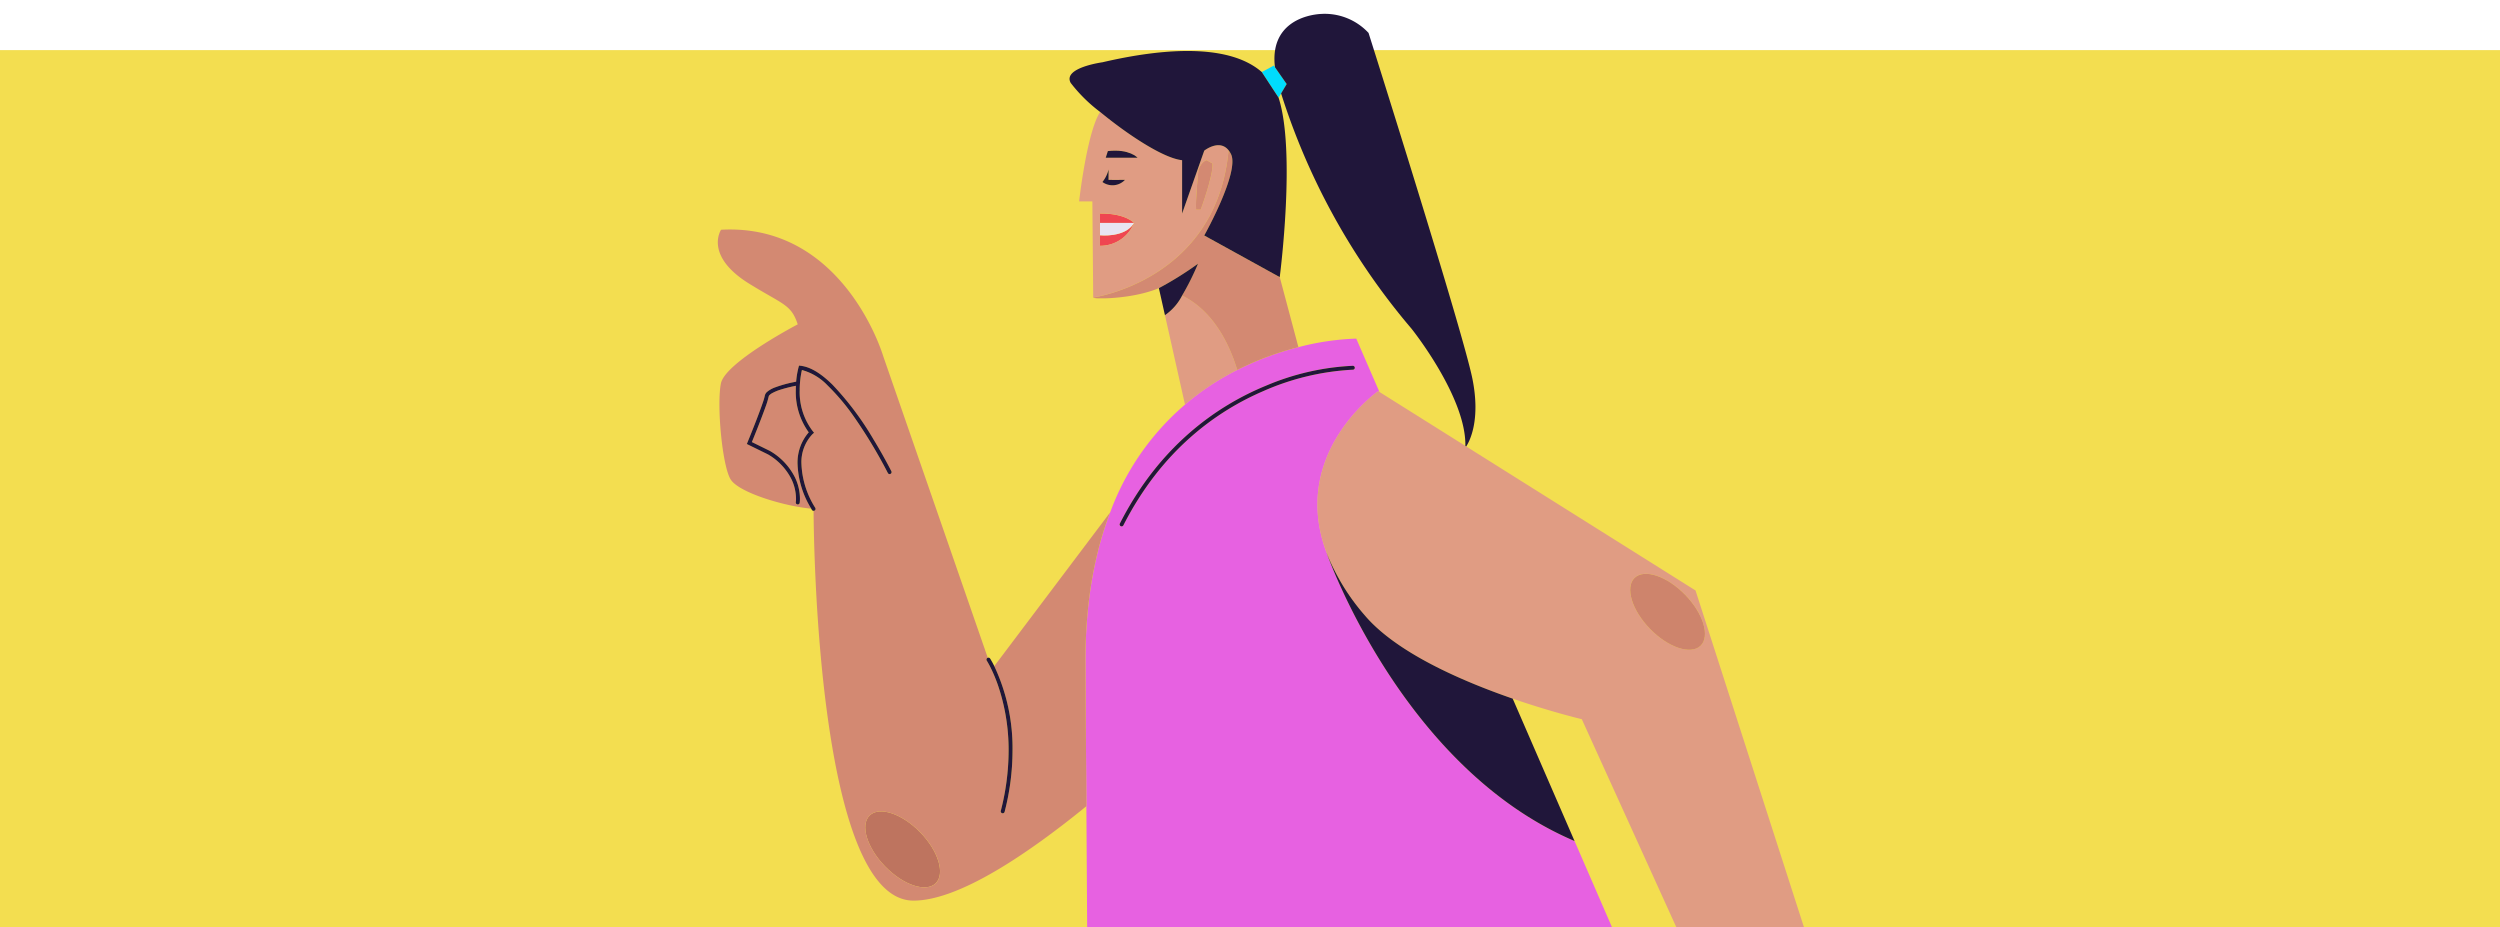 <svg xmlns="http://www.w3.org/2000/svg" xmlns:xlink="http://www.w3.org/1999/xlink" width="399.135" height="148" viewBox="0 0 399.135 148">
  <defs>
    <clipPath id="clip-path">
      <rect id="Rectángulo_423375" data-name="Rectángulo 423375" width="185" height="148" transform="translate(1178 2702)" fill="#fff" stroke="#707070" stroke-width="1" opacity="0.31"/>
    </clipPath>
  </defs>
  <g id="Grupo_1241583" data-name="Grupo 1241583" transform="translate(-1021 -1388.105)">
    <rect id="Rectángulo_423770" data-name="Rectángulo 423770" width="399.135" height="140" transform="translate(1021 1396.105)" fill="#f3de50"/>
    <g id="Enmascarar_grupo_1211556" data-name="Enmascarar grupo 1211556" transform="translate(-50 -1313.895)" clip-path="url(#clip-path)">
      <g id="Grupo_1241582" data-name="Grupo 1241582" transform="translate(68.198 2574.518)">
        <path id="Trazado_1297543" data-name="Trazado 1297543" d="M1259.762,891.381c-2.911-2.988-4.017-6.631-2.47-8.137s5.157-.3,8.067,2.689,4.015,6.633,2.47,8.138S1262.671,894.372,1259.762,891.381Z" transform="translate(-115.645 -625.569)" fill="#be745f"/>
        <path id="Trazado_1297544" data-name="Trazado 1297544" d="M1483.6,319.7h-5.437v-1.5C1482.236,318.149,1483.6,319.7,1483.6,319.7Z" transform="translate(-299.741 -156.624)" fill="#ef4651"/>
        <path id="Trazado_1297545" data-name="Trazado 1297545" d="M1483.6,327.09a5.816,5.816,0,0,1-5.437,3.654v-1.685S1482.175,329.5,1483.6,327.09Z" transform="translate(-299.741 -164.013)" fill="#ef4651"/>
        <path id="Trazado_1297546" data-name="Trazado 1297546" d="M1478.16,329.059V327.09h5.437C1482.173,329.5,1478.16,329.059,1478.16,329.059Z" transform="translate(-299.739 -164.013)" fill="#e8e4f2"/>
        <g id="Grupo_1241578" data-name="Grupo 1241578" transform="translate(1175.085 145.357)">
          <path id="Trazado_1297547" data-name="Trazado 1297547" d="M1458.44,236.6h2.116s.135,15.043.135,15.334c0,0,19.7-2.746,21.612-23.508-1.475-1.854-3.886.062-3.886.062l-3.535,10.041v-8.51c-3.087-.33-8.919-4.267-13.09-7.706a9.745,9.745,0,0,0-.724,1.483C1459.39,228.1,1458.44,236.6,1458.44,236.6Zm19.049-5.1c.536-1.348,1.314-1.482,1.314-1.482l.924.517c.194,1.817-1.875,7.377-1.875,7.377h-.727C1476.981,236.749,1477.489,231.505,1477.489,231.505Zm-14.354,1.655s.778.013,2.627,0a2.732,2.732,0,0,1-3.6.34,5.245,5.245,0,0,0,.985-2Zm4.629-3.539h-5.072l.336-1.058C1466.482,228.161,1467.764,229.621,1467.764,229.621Zm-5.989,8.913c4.076-.048,5.437,1.5,5.437,1.5a5.816,5.816,0,0,1-5.437,3.654v-5.157Z" transform="translate(-1458.44 -222.317)" fill="#e09c83"/>
          <path id="Trazado_1297548" data-name="Trazado 1297548" d="M1542.2,395.59c5.159,2.534,7.654,8.075,8.8,11.877a42.009,42.009,0,0,0-8.34,5.539l-3.2-14.277A8.49,8.49,0,0,0,1542.2,395.59Z" transform="translate(-1525.754 -366.285)" fill="#e09c83"/>
          <path id="Trazado_1297549" data-name="Trazado 1297549" d="M1761.119,571.555l-17.347-53.87-36.61-22.995-.138-.086-13.717-8.615-.207-.131s-14.147,9.911-8.262,25.721a34.317,34.317,0,0,0,6.09,10.026c5.042,5.994,15.525,10.537,23.653,13.346,6.2,2.143,11.032,3.28,11.032,3.28l20.378,44.844h11.478ZM1744.576,526.5c-1.546,1.5-5.158.3-8.067-2.689s-4.016-6.632-2.47-8.137,5.156-.3,8.067,2.69S1746.122,525,1744.576,526.5Z" transform="translate(-1645.357 -441.287)" fill="#e09c83"/>
        </g>
        <path id="Trazado_1297550" data-name="Trazado 1297550" d="M1987.425,661.675c2.91,2.99,4.015,6.632,2.47,8.137s-5.158.3-8.067-2.689-4.016-6.632-2.469-8.137S1984.514,658.685,1987.425,661.675Z" transform="translate(-715.59 -439.238)" fill="#ce846c"/>
        <g id="Grupo_1241579" data-name="Grupo 1241579" transform="translate(1176.095 137.947)">
          <path id="Trazado_1297551" data-name="Trazado 1297551" d="M1464.41,487.748l.151,23.145.2,30.957h88.769L1542.5,516.458c-27.628-11.756-39.545-45.891-39.619-46.1-5.885-15.81,8.262-25.721,8.262-25.721l.207.131-3.7-8.522a41.758,41.758,0,0,0-9.232,1.364,47.458,47.458,0,0,0-9.768,3.638,41.342,41.342,0,0,0-20.29,22.744C1465.912,470.341,1464.41,478.149,1464.41,487.748Zm5.5-21.985c6.405-12.573,15.7-18.879,23.392-22.025a40.164,40.164,0,0,1,13.8-3.151.313.313,0,1,1,0,.627h-.064a40.471,40.471,0,0,0-14.209,3.405c-7.436,3.2-16.219,9.392-22.355,21.428a.314.314,0,1,1-.56-.284Z" transform="translate(-1464.41 -392.651)" fill="#e761e1"/>
          <path id="Trazado_1297552" data-name="Trazado 1297552" d="M1633.564,183.641h0l-2.684-4.1h0l1.92-1.037.186.266,1.872,2.688-.889,1.5Z" transform="translate(-1602.725 -178.504)" fill="#00dcfd"/>
        </g>
        <g id="Grupo_1241580" data-name="Grupo 1241580" transform="translate(1117.408 151.47)">
          <path id="Trazado_1297553" data-name="Trazado 1297553" d="M1117.9,357.8c-.693,3.37.2,13.311,1.592,15.393,1.351,2.027,8.3,4.176,12.83,4.611a14.567,14.567,0,0,1-2.191-7.126,7.343,7.343,0,0,1,1.788-5.063,10.977,10.977,0,0,1-2.067-6.731c0-.243.006-.476.017-.7a22.321,22.321,0,0,0-2.444.614,7.3,7.3,0,0,0-1.358.567,1.784,1.784,0,0,0-.405.3.426.426,0,0,0-.134.213,12.783,12.783,0,0,1-.531,1.739c-.68,1.915-1.8,4.688-2.154,5.55l2.873,1.412.013.008a10.1,10.1,0,0,1,4,4.239,7.924,7.924,0,0,1,.786,3.372,4.882,4.882,0,0,1-.043.694.314.314,0,0,1-.62-.1h0v-.005a3.972,3.972,0,0,0,.036-.585,7.308,7.308,0,0,0-.725-3.1,9.471,9.471,0,0,0-3.756-3.967l-3.371-1.656.111-.273s.161-.39.406-1c.366-.91.921-2.3,1.4-3.582.24-.639.462-1.248.631-1.752a8.792,8.792,0,0,0,.318-1.091,1.1,1.1,0,0,1,.367-.617,4.226,4.226,0,0,1,1.278-.719,20.236,20.236,0,0,1,3.359-.907,13.646,13.646,0,0,1,.386-2.315l.073-.255.263.03c1.688.194,3.394,1.37,5.045,2.984a47.222,47.222,0,0,1,6.566,8.739c1.74,2.855,2.866,5.107,2.869,5.113a.315.315,0,0,1-.563.281v0l-.088-.173a78.008,78.008,0,0,0-5.189-8.621,34.64,34.64,0,0,0-4.334-5.176,8.857,8.857,0,0,0-4.105-2.471,14.732,14.732,0,0,0-.355,3.219,10.261,10.261,0,0,0,2.1,6.562l.195.238-.234.2h0a6.468,6.468,0,0,0-1.78,4.794,14.087,14.087,0,0,0,2.208,7,.087.087,0,0,1,.008.023.313.313,0,0,1-.122.406.308.308,0,0,1-.157.038c.025,4.662.632,62.237,15.956,62.224,7.277-.007,18.321-7.516,27.595-15.072l-.151-23.145c0-9.6,1.5-17.407,3.946-23.761l-18.5,24.543a30.73,30.73,0,0,1,2.919,13.526,39.3,39.3,0,0,1-1.268,9.755.315.315,0,0,1-.61-.155,38.615,38.615,0,0,0,1.249-9.6,31.824,31.824,0,0,0-1.748-10.611,23.566,23.566,0,0,0-1.2-2.818c-.162-.32-.3-.561-.391-.722-.047-.08-.083-.139-.108-.18l-.028-.044-.007-.012a.312.312,0,0,1,.091-.435.289.289,0,0,1,.07-.028l-16.73-48.263s-6.282-21.161-25.853-20.085c0,0-2.778,4.12,4.512,8.627,5.415,3.346,6.684,3.287,7.725,6.48C1130.165,348.368,1118.592,354.429,1117.9,357.8Zm31.818,71.674c2.91,2.99,4.015,6.633,2.47,8.138s-5.158.3-8.067-2.69-4.017-6.631-2.47-8.137S1146.8,426.484,1149.715,429.473Z" transform="translate(-1117.407 -320.579)" fill="#d38972"/>
          <path id="Trazado_1297554" data-name="Trazado 1297554" d="M1474.144,282.09l-.145.007c-.061,0-.121,0-.181.007s-.094,0-.141,0l-.165.005-.135,0h-.147c-.048,0-.093,0-.136,0h-.255l-.123,0c-.038,0-.075,0-.111,0l-.109,0-.1-.006c-.033,0-.065,0-.1-.006l-.084-.006c-.029,0-.056-.005-.083-.009s-.049-.005-.07-.009l-.067-.008-.058-.01-.05-.011-.042-.011a.161.161,0,0,1-.035-.012l-.027-.011a.167.167,0,0,1-.017-.014s-.008,0-.009-.006l0-.012s19.7-2.746,21.612-23.508a3.3,3.3,0,0,1,.39.627c1.389,2.862-4.276,12.98-4.276,12.98l12.053,6.648,0-.015,2.981,11.191a47.454,47.454,0,0,0-9.768,3.638c-1.144-3.8-3.639-9.343-8.8-11.877a41.72,41.72,0,0,0,2.534-5.079,54.013,54.013,0,0,1-6.247,3.9c-.132.055-.267.109-.4.16-.081.032-.164.06-.247.09-.055.02-.109.041-.166.06-.091.032-.183.062-.275.093-.05.017-.1.034-.147.049-.092.03-.184.058-.277.085l-.152.047-.289.082-.142.039c-.1.027-.2.054-.3.079l-.135.034-.3.073-.137.033c-.1.023-.2.046-.307.067l-.13.029-.306.061c-.045.008-.089.018-.134.027l-.3.055c-.046.007-.091.017-.137.025l-.29.049c-.049.008-.1.017-.146.023-.094.016-.188.03-.282.044-.048.006-.1.015-.147.022l-.279.038-.141.018c-.09.013-.18.023-.269.034l-.147.017-.257.03-.149.015c-.083.009-.164.018-.246.025l-.15.014-.233.02c-.049.006-.1.009-.151.014-.073,0-.145.011-.217.015l-.153.012-.2.011-.155.009Z" transform="translate(-1411.825 -258.465)" fill="#d38972"/>
          <path id="Trazado_1297555" data-name="Trazado 1297555" d="M1568.786,275.776c-.142-1.168.364-6.412.364-6.412.536-1.348,1.314-1.482,1.314-1.482l.924.517c.194,1.817-1.875,7.377-1.875,7.377Z" transform="translate(-1492.425 -266.29)" fill="#d38972"/>
        </g>
        <g id="Grupo_1241581" data-name="Grupo 1241581" transform="translate(1122.038 129.691)">
          <path id="Trazado_1297556" data-name="Trazado 1297556" d="M1673.323,198.674c.153-7.8-8.6-18.72-8.6-18.72a108.274,108.274,0,0,1-20.817-37.555l.889-1.5-1.872-2.688c-.825-6.874,4.708-8.387,7.48-8.511a9.563,9.563,0,0,1,7.463,3.038s15.017,47.475,16.579,55.2c1.344,6.648-.458,10.01-.987,10.82Z" transform="translate(-1558.608 -129.691)" fill="#20163a"/>
          <path id="Trazado_1297557" data-name="Trazado 1297557" d="M1481.419,278.3s.778.013,2.627,0a2.731,2.731,0,0,1-3.6.34,5.242,5.242,0,0,0,.985-2Z" transform="translate(-1423.676 -251.791)" fill="#20163a"/>
          <path id="Trazado_1297558" data-name="Trazado 1297558" d="M1483.918,258.905c3.453-.4,4.736,1.058,4.736,1.058h-5.072Z" transform="translate(-1426.282 -236.993)" fill="#20163a"/>
          <path id="Trazado_1297559" data-name="Trazado 1297559" d="M1721.62,661.314l9.875,22.731c-27.628-11.756-39.545-45.891-39.619-46.1a34.313,34.313,0,0,0,6.09,10.026C1703.008,653.961,1713.492,658.5,1721.62,661.314Z" transform="translate(-1599.348 -551.982)" fill="#20163a"/>
          <path id="Trazado_1297560" data-name="Trazado 1297560" d="M1454.672,166.566c9.933-2.318,20.236-2.98,25.441,1.558h0l2.684,4.1c2.758,8.46.258,28.062.185,28.627l0,.015-12.053-6.648s5.665-10.118,4.276-12.98a3.285,3.285,0,0,0-.391-.627c-1.475-1.854-3.886.062-3.886.062l-3.535,10.041V182.2c-3.087-.33-8.919-4.267-13.09-7.706a24.563,24.563,0,0,1-4.693-4.632C1448.269,167.434,1454.672,166.566,1454.672,166.566Z" transform="translate(-1397.902 -158.831)" fill="#20163a"/>
          <path id="Trazado_1297561" data-name="Trazado 1297561" d="M1533.74,369.461a54.03,54.03,0,0,0,6.247-3.9,41.727,41.727,0,0,1-2.534,5.079,8.5,8.5,0,0,1-2.745,3.139h0Z" transform="translate(-1467.957 -325.667)" fill="#20163a"/>
          <path id="Trazado_1297562" data-name="Trazado 1297562" d="M1144.894,474.005s.16-.39.406-1c.366-.91.921-2.3,1.4-3.582.241-.639.462-1.248.632-1.752a8.776,8.776,0,0,0,.318-1.091,1.1,1.1,0,0,1,.367-.617,4.227,4.227,0,0,1,1.278-.719,20.227,20.227,0,0,1,3.359-.907,13.615,13.615,0,0,1,.386-2.316l.073-.255.263.03c1.688.194,3.394,1.37,5.046,2.984a47.228,47.228,0,0,1,6.566,8.739c1.74,2.855,2.866,5.107,2.869,5.113a.314.314,0,0,1-.563.281v0l-.089-.172a78,78,0,0,0-5.189-8.621,34.641,34.641,0,0,0-4.334-5.176,8.857,8.857,0,0,0-4.105-2.471,14.727,14.727,0,0,0-.355,3.219,10.26,10.26,0,0,0,2.1,6.562l.195.238-.234.2h0a6.466,6.466,0,0,0-1.78,4.794,14.086,14.086,0,0,0,2.209,7,.083.083,0,0,1,.008.023.313.313,0,0,1-.122.406.328.328,0,0,1-.43-.114c-.037-.065-.068-.127-.1-.19a14.567,14.567,0,0,1-2.191-7.126,7.343,7.343,0,0,1,1.788-5.063,10.977,10.977,0,0,1-2.067-6.731c0-.243.007-.476.017-.7a22.349,22.349,0,0,0-2.444.614,7.308,7.308,0,0,0-1.358.567,1.789,1.789,0,0,0-.405.3.428.428,0,0,0-.134.213,12.745,12.745,0,0,1-.531,1.739c-.68,1.915-1.8,4.688-2.154,5.55l2.873,1.412.013.008a10.1,10.1,0,0,1,4,4.239,7.926,7.926,0,0,1,.786,3.372,4.883,4.883,0,0,1-.043.694.315.315,0,0,1-.62-.1h0v-.005a3.942,3.942,0,0,0,.036-.585,7.308,7.308,0,0,0-.725-3.1,9.472,9.472,0,0,0-3.756-3.967l-3.371-1.656Z" transform="translate(-1144.783 -405.606)" fill="#20163a"/>
          <path id="Trazado_1297563" data-name="Trazado 1297563" d="M1371.15,737.513a.284.284,0,0,1,.07-.028.311.311,0,0,1,.365.119,13.673,13.673,0,0,1,.663,1.206,30.727,30.727,0,0,1,2.919,13.526,39.3,39.3,0,0,1-1.268,9.755.315.315,0,0,1-.61-.155,38.619,38.619,0,0,0,1.249-9.6,31.835,31.835,0,0,0-1.748-10.611,23.549,23.549,0,0,0-1.2-2.818c-.162-.32-.3-.561-.391-.722-.047-.08-.083-.139-.108-.18l-.028-.044-.007-.012A.314.314,0,0,1,1371.15,737.513Z" transform="translate(-1332.747 -634.676)" fill="#20163a"/>
          <path id="Trazado_1297564" data-name="Trazado 1297564" d="M1520.142,465.088a40.165,40.165,0,0,1,13.8-3.151.313.313,0,1,1,0,.627h-.064a40.471,40.471,0,0,0-14.209,3.405c-7.436,3.2-16.219,9.392-22.355,21.428a.314.314,0,1,1-.56-.284C1503.155,474.54,1512.454,468.234,1520.142,465.088Z" transform="translate(-1437.195 -405.745)" fill="#20163a"/>
        </g>
      </g>
    </g>
  </g>
</svg>
